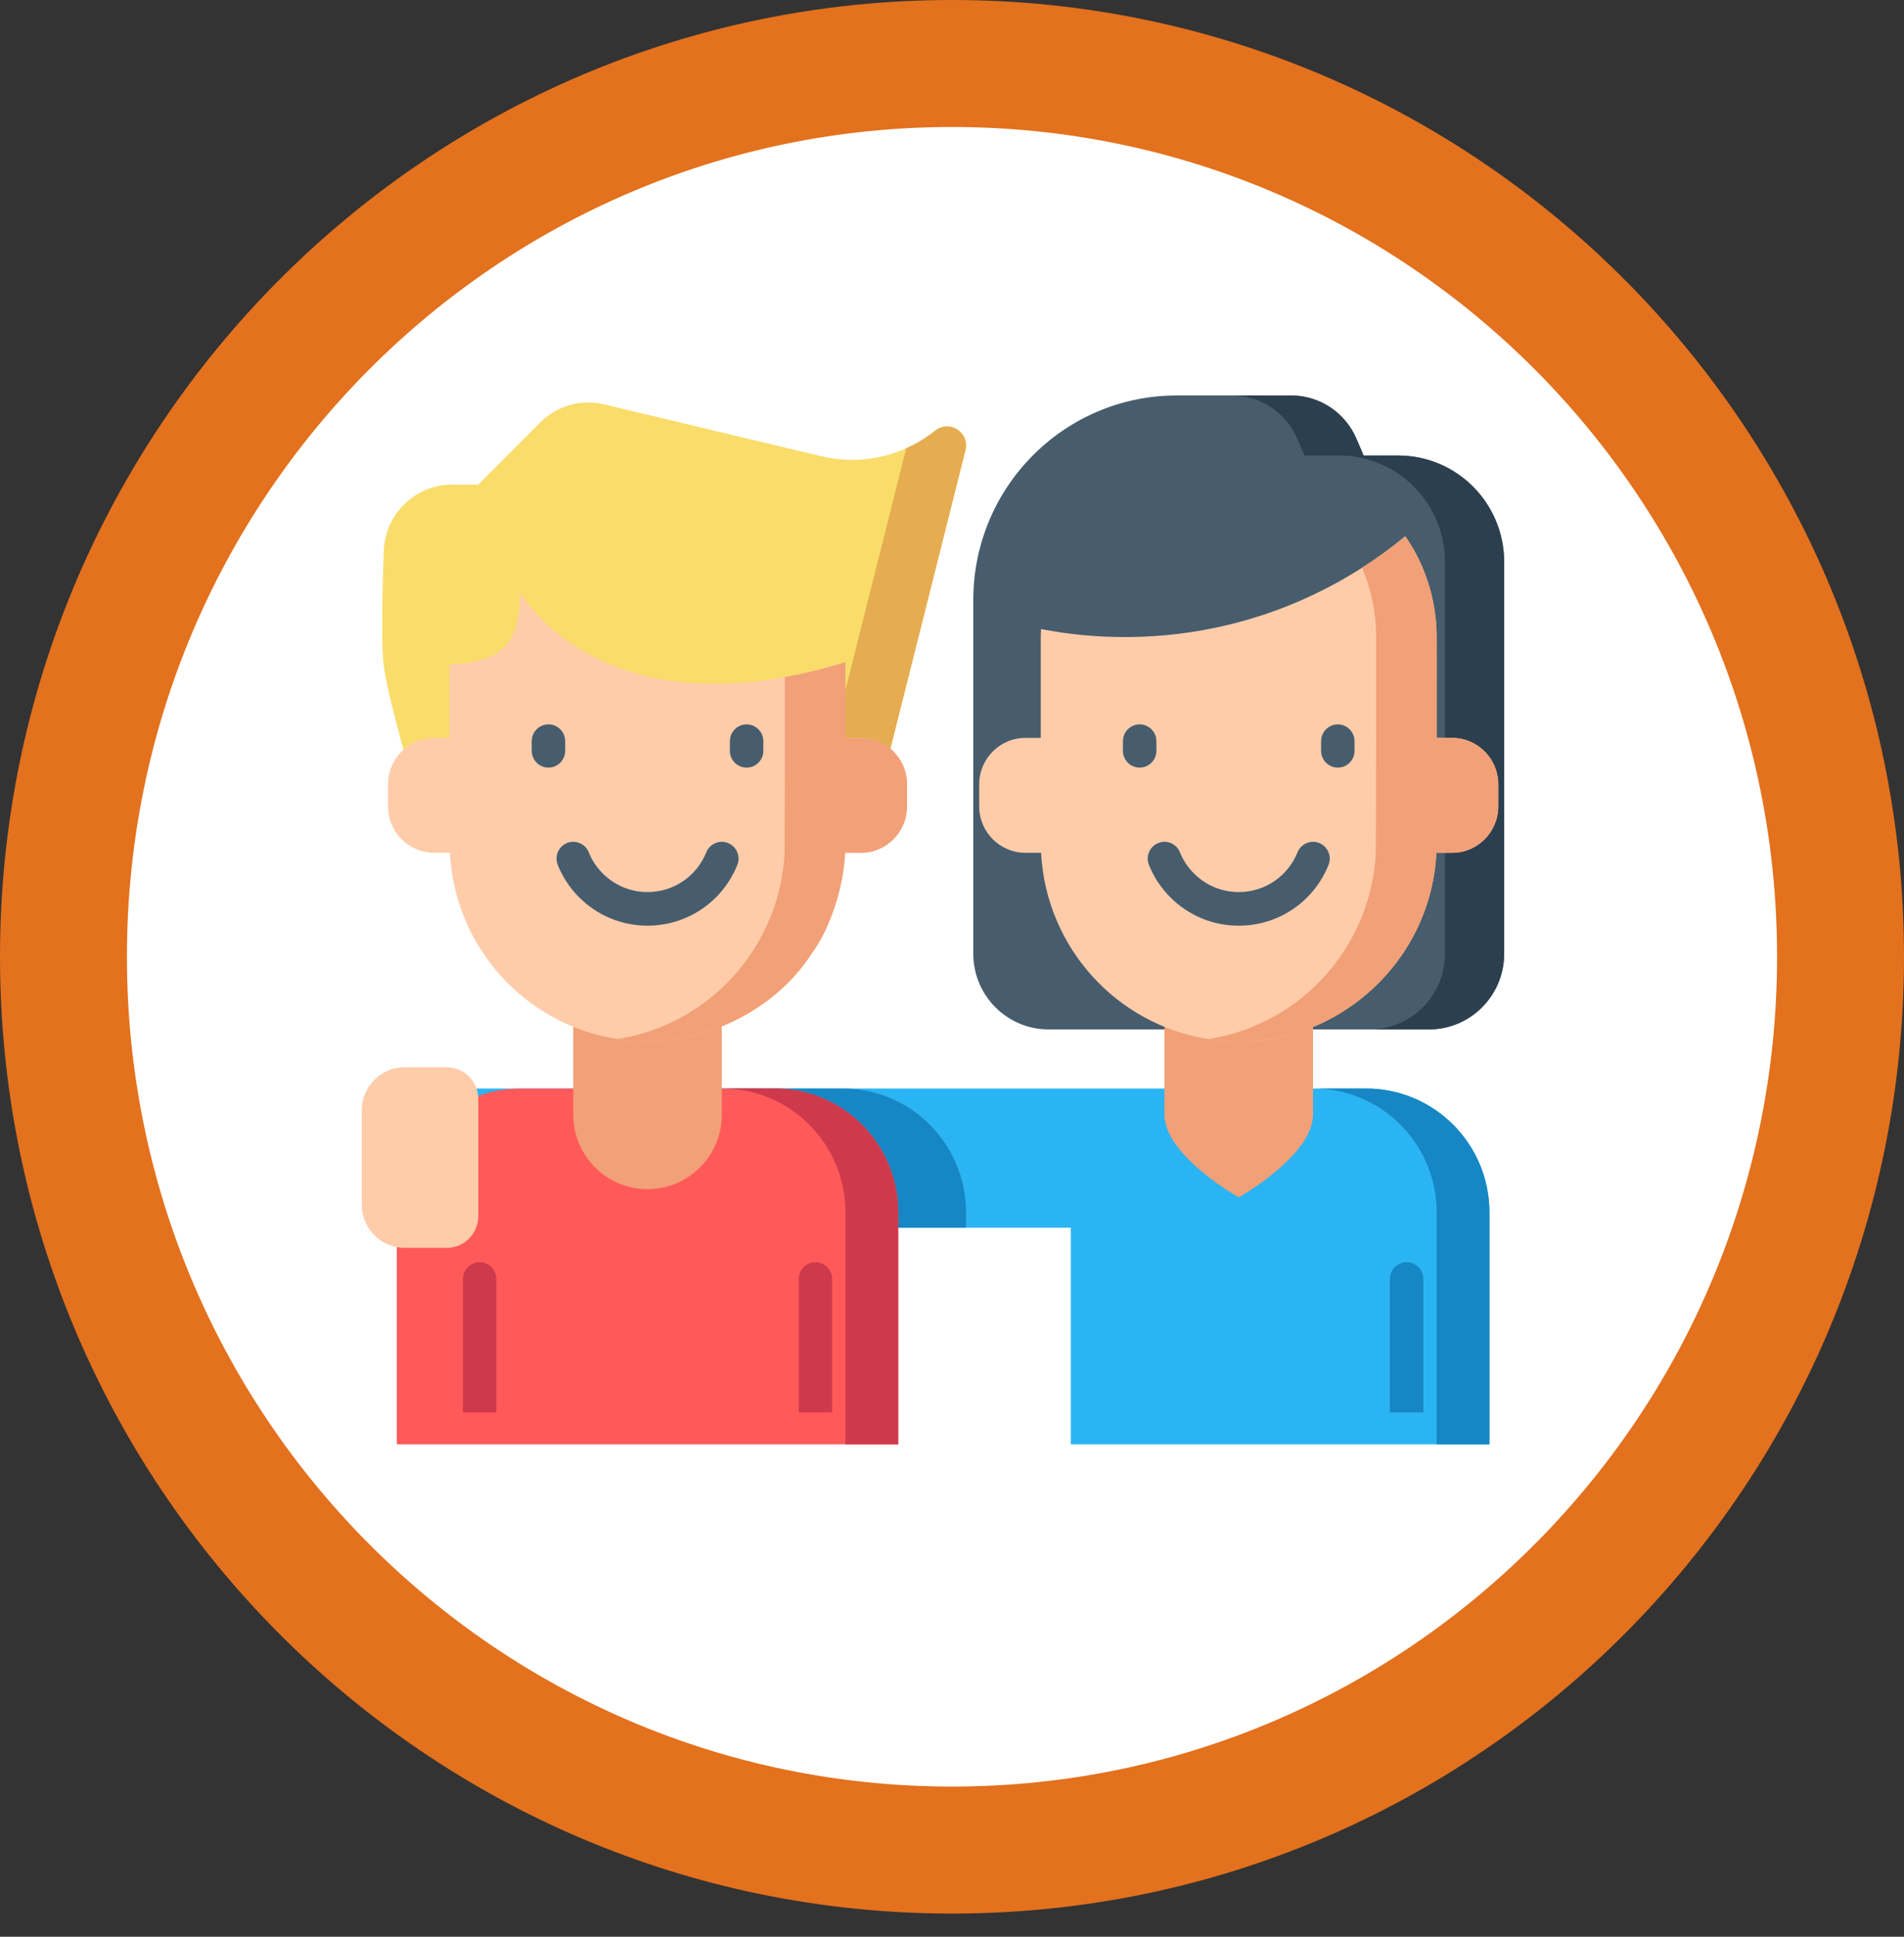 <svg width="60" height="61" viewBox="0 0 60 61" fill="none" xmlns="http://www.w3.org/2000/svg">
<rect x="0" y="0" width="60" height="61" fill="#333333" stroke="none"/>
<path d="M58 30.135C58 45.682 45.456 58.27 30 58.27C14.544 58.27 2 45.682 2 30.135C2 14.588 14.544 2 30 2C45.456 2 58 14.588 58 30.135Z" fill="white" stroke="#E3711D" stroke-width="4"/>
<path d="M37.083 12.456H40.687C41.58 12.456 42.387 12.989 42.742 13.812L42.972 14.347H44.06C45.904 14.347 47.4 15.849 47.4 17.702V30.039C47.4 31.356 46.338 32.423 45.027 32.423H33.044C31.734 32.423 30.671 31.356 30.671 30.039V18.897C30.671 15.339 33.542 12.456 37.083 12.456Z" fill="#475D6D"/>
<path d="M44.06 14.347H42.972L42.742 13.812C42.388 12.989 41.58 12.456 40.687 12.456H38.82C39.713 12.456 40.521 12.989 40.876 13.812L41.106 14.347H42.194C44.038 14.347 45.534 15.849 45.534 17.702V30.039C45.534 31.356 44.471 32.423 43.161 32.423H45.028C46.338 32.423 47.4 31.356 47.4 30.039V17.702C47.4 15.849 45.905 14.347 44.06 14.347Z" fill="#2C3F4F"/>
<path d="M25.873 14.369L19.04 12.736C18.311 12.562 17.545 12.78 17.015 13.312L15.072 15.264H14.249C13.057 15.264 12.092 16.234 12.092 17.43C12.092 17.43 11.983 20.088 12.092 20.965C12.221 22.007 13.118 25.037 13.118 25.037H27.693L30.424 14.18C30.564 13.623 29.92 13.205 29.473 13.563C28.46 14.373 27.133 14.67 25.873 14.369Z" fill="#F9DC6A"/>
<path d="M29.472 13.563C29.188 13.79 28.878 13.976 28.553 14.12C28.55 14.14 28.548 14.159 28.543 14.18L25.812 25.037H27.693L30.424 14.18C30.564 13.623 29.92 13.205 29.472 13.563Z" fill="#E5AC51"/>
<path d="M46.936 38.187V45.491H33.745V38.669H14.144V34.285H43.051C45.196 34.285 46.936 36.031 46.936 38.187Z" fill="#2BB4F3"/>
<path d="M43.051 34.284H41.388C43.533 34.284 45.273 36.032 45.273 38.187V45.491H46.936V38.187C46.936 36.032 45.196 34.284 43.051 34.284Z" fill="#1687C4"/>
<path d="M30.443 38.669V38.187C30.443 36.032 28.703 34.285 26.558 34.284H18.527C16.382 34.285 14.643 36.032 14.643 38.187V38.669H30.443Z" fill="#1687C4"/>
<path d="M36.695 30.363V35.103C36.695 36.401 39.036 37.711 39.036 37.711C39.036 37.711 41.376 36.401 41.376 35.103V30.363H36.695Z" fill="#F2A077"/>
<path d="M47.214 24.705V25.397C47.214 26.205 46.562 26.86 45.758 26.86H45.264C45.066 30.678 41.541 33.329 38.083 32.725H38.082C35.196 32.28 32.962 29.847 32.808 26.86H32.314C31.509 26.86 30.857 26.205 30.857 25.397V24.705C30.857 23.897 31.509 23.241 32.314 23.241H32.798V20.066C32.798 19.98 32.8 19.896 32.804 19.813C33.659 19.979 34.542 20.065 35.445 20.065C38.197 20.065 40.761 19.264 42.922 17.882C43.396 17.579 43.85 17.249 44.283 16.891C44.892 17.756 45.272 18.879 45.272 20.066V23.241H45.758C46.562 23.241 47.214 23.897 47.214 24.705Z" fill="#FFCCAA"/>
<path d="M45.758 23.241H45.272V21.945H45.272C45.272 19.792 45.271 19.961 45.271 19.931C45.243 18.789 44.866 17.719 44.283 16.891C43.851 17.249 43.396 17.579 42.922 17.882C43.207 18.552 43.365 19.29 43.365 20.066V23.241L43.356 26.86C43.27 28.514 42.548 29.999 41.428 31.07C40.527 31.933 39.37 32.525 38.083 32.725C41.239 33.276 44.449 31.117 45.137 27.835C45.137 27.834 45.137 27.834 45.137 27.834C45.17 27.678 45.197 27.52 45.218 27.359C45.219 27.354 45.219 27.349 45.22 27.344C45.229 27.276 45.236 27.207 45.243 27.138C45.245 27.121 45.246 27.104 45.248 27.086C45.254 27.012 45.26 26.936 45.264 26.86H45.272H45.758C46.562 26.86 47.214 26.205 47.214 25.397V24.705C47.214 23.897 46.562 23.241 45.758 23.241Z" fill="#F2A077"/>
<path d="M39.036 29.156C38.221 29.156 37.454 28.837 36.877 28.258C36.584 27.965 36.359 27.623 36.206 27.242C36.097 26.971 36.228 26.662 36.498 26.552C36.768 26.443 37.075 26.574 37.184 26.846C37.284 27.094 37.431 27.317 37.622 27.508C38 27.887 38.502 28.096 39.036 28.096C39.854 28.096 40.581 27.605 40.888 26.845C40.997 26.574 41.304 26.443 41.575 26.553C41.844 26.663 41.974 26.972 41.865 27.243C41.396 28.405 40.285 29.156 39.036 29.156Z" fill="#475D6D"/>
<path d="M35.914 24.177C35.622 24.177 35.386 23.94 35.386 23.648V23.345C35.386 23.052 35.622 22.815 35.914 22.815C36.205 22.815 36.441 23.052 36.441 23.345V23.648C36.441 23.94 36.205 24.177 35.914 24.177Z" fill="#475D6D"/>
<path d="M42.158 24.177C41.867 24.177 41.631 23.94 41.631 23.648V23.345C41.631 23.052 41.867 22.815 42.158 22.815C42.449 22.815 42.685 23.052 42.685 23.345V23.648C42.685 23.94 42.449 24.177 42.158 24.177Z" fill="#475D6D"/>
<path d="M28.305 38.187V45.491H12.505V38.187C12.505 36.031 14.244 34.285 16.39 34.285H24.421C26.566 34.285 28.305 36.031 28.305 38.187Z" fill="#FF5A59"/>
<path d="M24.421 34.284H22.758C24.903 34.284 26.642 36.032 26.642 38.187V45.491H28.305V38.187C28.305 36.032 26.566 34.284 24.421 34.284Z" fill="#CE3A4C"/>
<path d="M18.065 30.363V35.103C18.065 36.401 19.113 37.454 20.405 37.454C21.698 37.454 22.746 36.401 22.746 35.103V30.363H18.065Z" fill="#F2A077"/>
<path d="M28.584 24.705V25.397C28.584 26.205 27.932 26.86 27.127 26.86H26.633C26.568 28.072 26.152 29.211 25.565 30.051C25.565 30.052 25.564 30.052 25.564 30.053C24.391 31.866 21.974 33.107 19.452 32.724H19.451C16.565 32.279 14.331 29.846 14.177 26.86H13.683C12.878 26.86 12.227 26.205 12.227 25.397V24.705C12.227 23.897 12.878 23.241 13.683 23.241H14.168V20.938C15.842 20.825 16.383 20.309 16.383 18.653C16.383 18.653 18.512 22.462 24.734 21.326C25.332 21.217 25.967 21.062 26.642 20.855V23.241H27.127C27.932 23.241 28.584 23.897 28.584 24.705Z" fill="#FFCCAA"/>
<path d="M27.127 23.242H26.643V22.804V20.855C25.967 21.063 25.332 21.217 24.734 21.326V23.242L24.725 26.861C24.64 28.514 23.917 29.999 22.798 31.07C21.897 31.933 20.74 32.526 19.452 32.725C21.973 33.108 24.395 31.86 25.565 30.053C25.565 30.052 25.565 30.052 25.565 30.051C25.942 29.57 26.345 28.664 26.533 27.671H26.536C26.57 27.489 26.595 27.305 26.613 27.118C26.614 27.111 26.615 27.104 26.616 27.096C26.623 27.018 26.629 26.94 26.633 26.861H26.643H27.127C27.932 26.861 28.584 26.206 28.584 25.397V24.705C28.584 23.897 27.932 23.242 27.127 23.242Z" fill="#F2A077"/>
<path d="M20.405 29.155C19.591 29.155 18.824 28.837 18.246 28.258C17.954 27.964 17.729 27.623 17.576 27.242C17.467 26.971 17.597 26.662 17.867 26.552C18.137 26.443 18.445 26.574 18.554 26.845C18.653 27.093 18.801 27.317 18.991 27.508C19.37 27.887 19.872 28.096 20.405 28.096C21.223 28.096 21.95 27.605 22.257 26.845C22.367 26.573 22.674 26.443 22.944 26.553C23.214 26.663 23.344 26.972 23.235 27.243C22.765 28.405 21.655 29.155 20.405 29.155Z" fill="#475D6D"/>
<path d="M17.283 24.177C16.992 24.177 16.756 23.94 16.756 23.648V23.345C16.756 23.052 16.992 22.815 17.283 22.815C17.574 22.815 17.81 23.052 17.81 23.345V23.648C17.81 23.94 17.574 24.177 17.283 24.177Z" fill="#475D6D"/>
<path d="M23.527 24.177C23.236 24.177 23 23.94 23 23.648V23.345C23 23.052 23.236 22.815 23.527 22.815C23.819 22.815 24.055 23.052 24.055 23.345V23.648C24.055 23.94 23.819 24.177 23.527 24.177Z" fill="#475D6D"/>
<path d="M14.077 39.303H12.754C12.006 39.303 11.4 38.694 11.4 37.942V34.974C11.4 34.222 12.006 33.613 12.754 33.613H14.077C14.627 33.613 15.072 34.061 15.072 34.613V38.303C15.072 38.855 14.627 39.303 14.077 39.303Z" fill="#FFCCAA"/>
<path d="M26.223 40.285V44.486H25.169V40.285C25.169 39.992 25.405 39.755 25.696 39.755C25.987 39.755 26.223 39.992 26.223 40.285Z" fill="#CE3A4C"/>
<path d="M15.642 40.285V44.486H14.587V40.285C14.587 39.992 14.823 39.755 15.114 39.755C15.406 39.755 15.642 39.992 15.642 40.285Z" fill="#CE3A4C"/>
<path d="M44.854 40.285V44.486H43.799V40.285C43.799 39.992 44.035 39.755 44.327 39.755C44.618 39.755 44.854 39.992 44.854 40.285Z" fill="#1687C4"/>
</svg>
